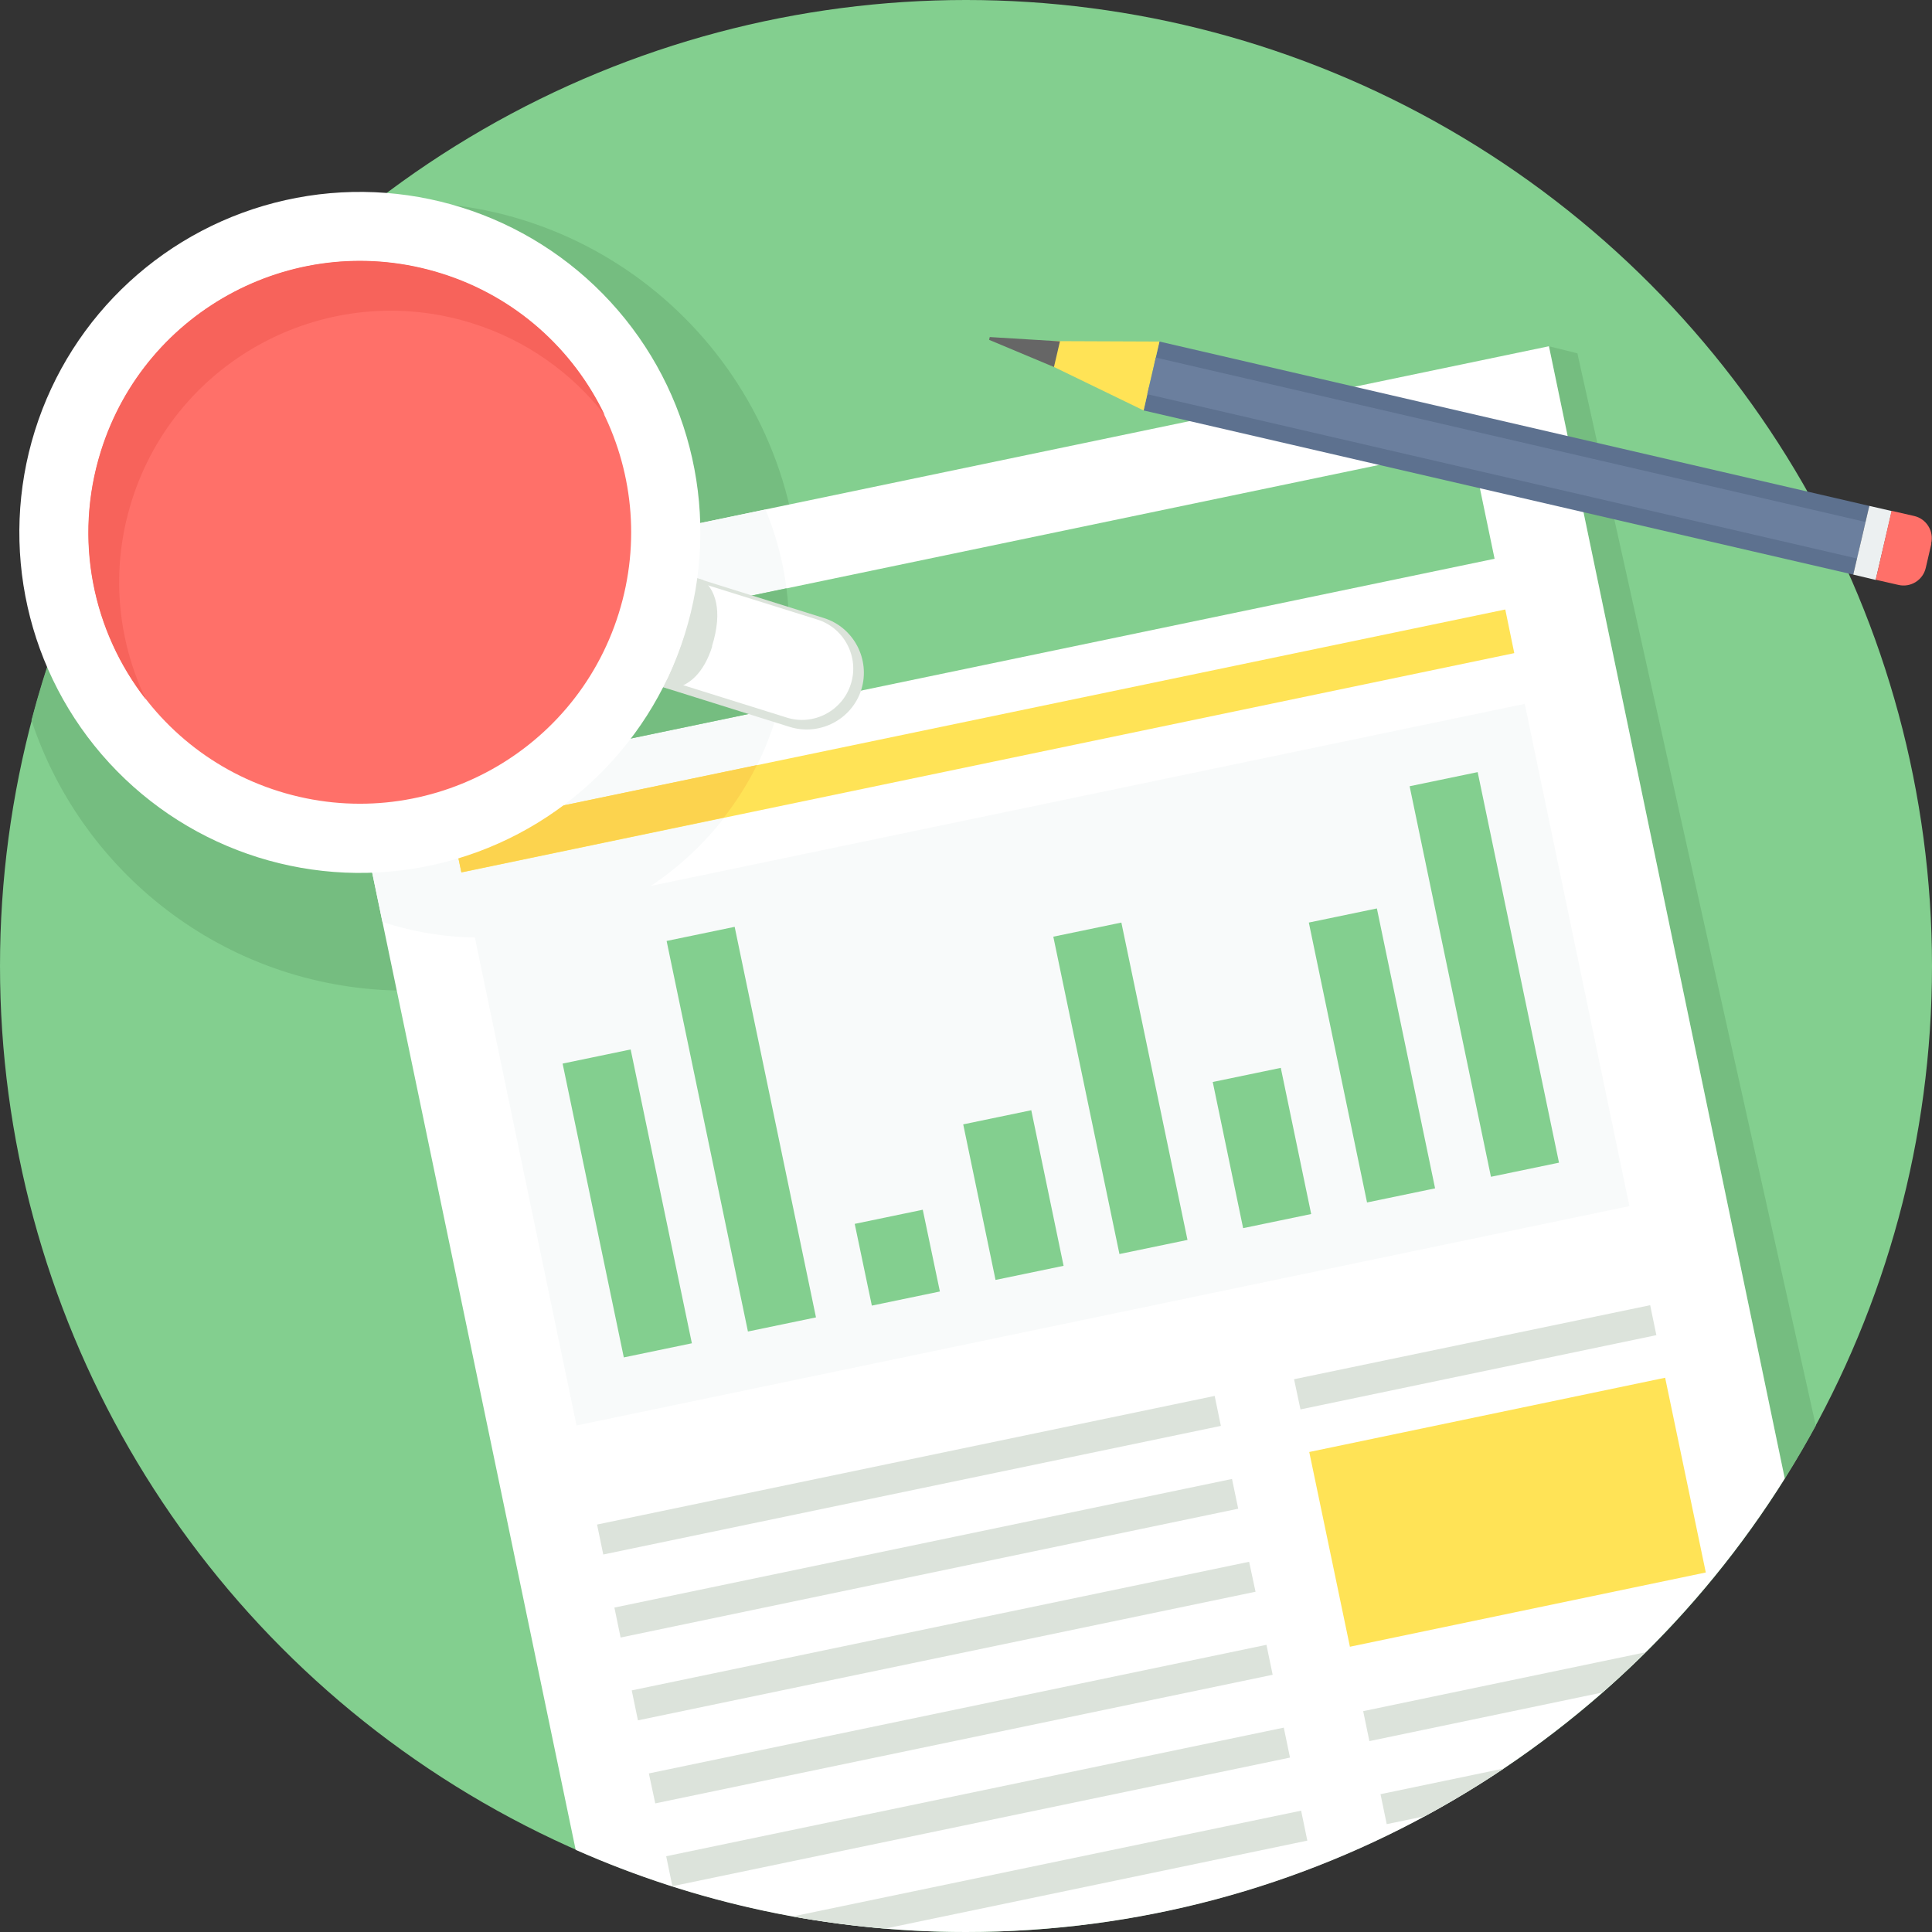 <?xml version="1.0" encoding="UTF-8"?>
<!DOCTYPE svg PUBLIC "-//W3C//DTD SVG 1.1//EN" "http://www.w3.org/Graphics/SVG/1.1/DTD/svg11.dtd">
<!-- Creator: CorelDRAW X6 -->
<svg xmlns="http://www.w3.org/2000/svg" xml:space="preserve" width="202px" height="202px" version="1.1" style="shape-rendering:geometricPrecision; text-rendering:geometricPrecision; image-rendering:optimizeQuality; fill-rule:evenodd; clip-rule:evenodd"
viewBox="0 0 9028 9028"
 xmlns:xlink="http://www.w3.org/1999/xlink">
 <rect x="0" y="0" width="9028" height="9028" fill="#333333" stroke="none"/>
 <defs>
  <style type="text/css">
   <![CDATA[
    .fil9 {fill:#5D718F}
    .fil12 {fill:#666666}
    .fil10 {fill:#6B7F9E}
    .fil1 {fill:#75BD80}
    .fil0 {fill:#83CF8F}
    .fil4 {fill:#DCE3DB}
    .fil11 {fill:#ECF0F1}
    .fil8 {fill:#F7635B}
    .fil3 {fill:#F8FAFA}
    .fil6 {fill:#FCD34E}
    .fil7 {fill:#FF7069}
    .fil5 {fill:#FFE356}
    .fil2 {fill:white}
   ]]>
  </style>
 </defs>
 <g id="Layer_x0020_1">
  <g id="_607624936">
   <circle class="fil0" cx="4514" cy="4514" r="4514"/>
   <path class="fil1" d="M7238 1618l133 33 1114 5011c-46,84 -94,166 -145,247l-1102 -5291z"/>
   <path class="fil1" d="M1896 945c1017,0 1842,825 1842,1842 0,1017 -825,1842 -1842,1842 -815,0 -1506,-529 -1749,-1263 254,-972 824,-1815 1594,-2415 51,-4 103,-7 155,-7z"/>
   <path class="fil2" d="M1477 2818l5761 -1200 1102 5291c-798,1273 -2213,2119 -3826,2119 -649,0 -1266,-137 -1824,-384l-1213 -5826z"/>
   <path class="fil3" d="M1477 2818l2100 -437c71,171 110,358 110,554 0,799 -647,1446 -1446,1446 -158,0 -311,-26 -454,-73l-310 -1490z"/>
   <polygon class="fil0" points="1954,3108 6874,2083 6984,2611 2064,3635 "/>
   <path class="fil1" d="M1954 3108l1721 -359c8,61 12,122 12,185 0,129 -17,254 -49,373l-1574 328 -110 -528z"/>
   <polygon class="fil3" points="2205,4314 7125,3289 7614,5636 2694,6661 "/>
   <polygon class="fil4" points="2790,7124 5676,6523 5705,6663 2819,7264 "/>
   <polygon class="fil4" points="2871,7512 5757,6911 5786,7050 2900,7652 "/>
   <polygon class="fil4" points="2952,7899 5837,7298 5867,7438 2981,8039 "/>
   <polygon class="fil4" points="3032,8287 5918,7686 5947,7826 3062,8427 "/>
   <polygon class="fil4" points="3113,8674 5999,8073 6028,8213 3142,8814 "/>
   <path class="fil4" d="M3706 8955l2374 -494 29 140 -1972 411c-146,-12 -289,-31 -431,-56z"/>
   <polygon class="fil4" points="6047,6445 7711,6099 7740,6239 6077,6586 "/>
   <polygon class="fil5" points="6118,6785 7781,6438 7971,7348 6308,7695 "/>
   <path class="fil4" d="M6370 7996l1319 -275c-65,65 -133,127 -202,188l-1088 227 -29 -140z"/>
   <path class="fil4" d="M6451 8384l576 -120c-119,80 -242,154 -369,223l-178 37 -29 -140z"/>
   <path class="fil0" d="M2629 4970l318 -66 286 1373 -318 66 -286 -1373zm3958 -1296l318 -66 380 1825 -318 66 -380 -1825zm-471 637l318 -66 272 1308 -318 66 -272 -1308zm-449 745l318 -66 142 683 -318 66 -142 -683zm-745 -679l318 -66 309 1483 -318 66 -309 -1483zm-421 877l318 -66 151 727 -318 66 -151 -727zm-507 465l318 -66 80 382 -318 66 -80 -382zm-879 -1322l318 -66 380 1825 -318 66 -380 -1825z"/>
   <polygon class="fil5" points="2113,3872 7034,2848 7076,3052 2156,4077 "/>
   <path class="fil6" d="M2113 3872l1424 -297c-43,87 -95,169 -154,245l-1227 256 -43 -204z"/>
   <g>
    <path class="fil4" d="M3055 2639l795 249c140,44 218,194 175,334l0 0c-44,140 -194,218 -334,175l-794 -249 159 -508z"/>
    <path class="fil2" d="M3103 2671l716 224c126,39 197,175 157,301l0 0c-39,126 -175,197 -300,157l-716 -224 143 -458z"/>
    <path class="fil4" d="M3328 3021c-38,120 -108,192 -201,198l-28 -9c37,-73 69,-151 94,-232 29,-92 48,-186 59,-278l33 10c53,43 96,137 42,310z"/>
    <circle class="fil2" transform="matrix(0.546 0.171 -0.171 0.546 1681.57 2487.92)" r="2781"/>
    <circle class="fil7" transform="matrix(0.435 0.136 -0.136 0.435 1681.57 2487.92)" r="2781"/>
    <path class="fil8" d="M2061 1277c350,109 619,357 765,663 -153,-196 -365,-350 -621,-430 -669,-209 -1381,163 -1590,832 -100,319 -67,648 67,927 -248,-317 -340,-747 -211,-1160 209,-669 921,-1041 1590,-832z"/>
   </g>
   <polygon class="fil9" points="5418,1596 5393,1703 8710,2471 8735,2364 "/>
   <polygon class="fil9" points="5368,1810 5344,1918 8660,2685 8685,2578 "/>
   <polygon class="fil5" points="4674,1593 5344,1918 5418,1596 "/>
   <polygon class="fil10" points="5361,1842 5401,1671 8717,2439 8678,2610 "/>
   <polygon class="fil11" points="8735,2364 8660,2685 8765,2710 8840,2388 "/>
   <path class="fil7" d="M9025 2541l-26 112c-13,58 -71,94 -129,80l-105 -24 74 -322 105 24c58,13 94,71 80,129z"/>
   <polygon class="fil12" points="4625,1575 4622,1588 4925,1715 4953,1595 "/>
  </g>
 </g>
</svg>
